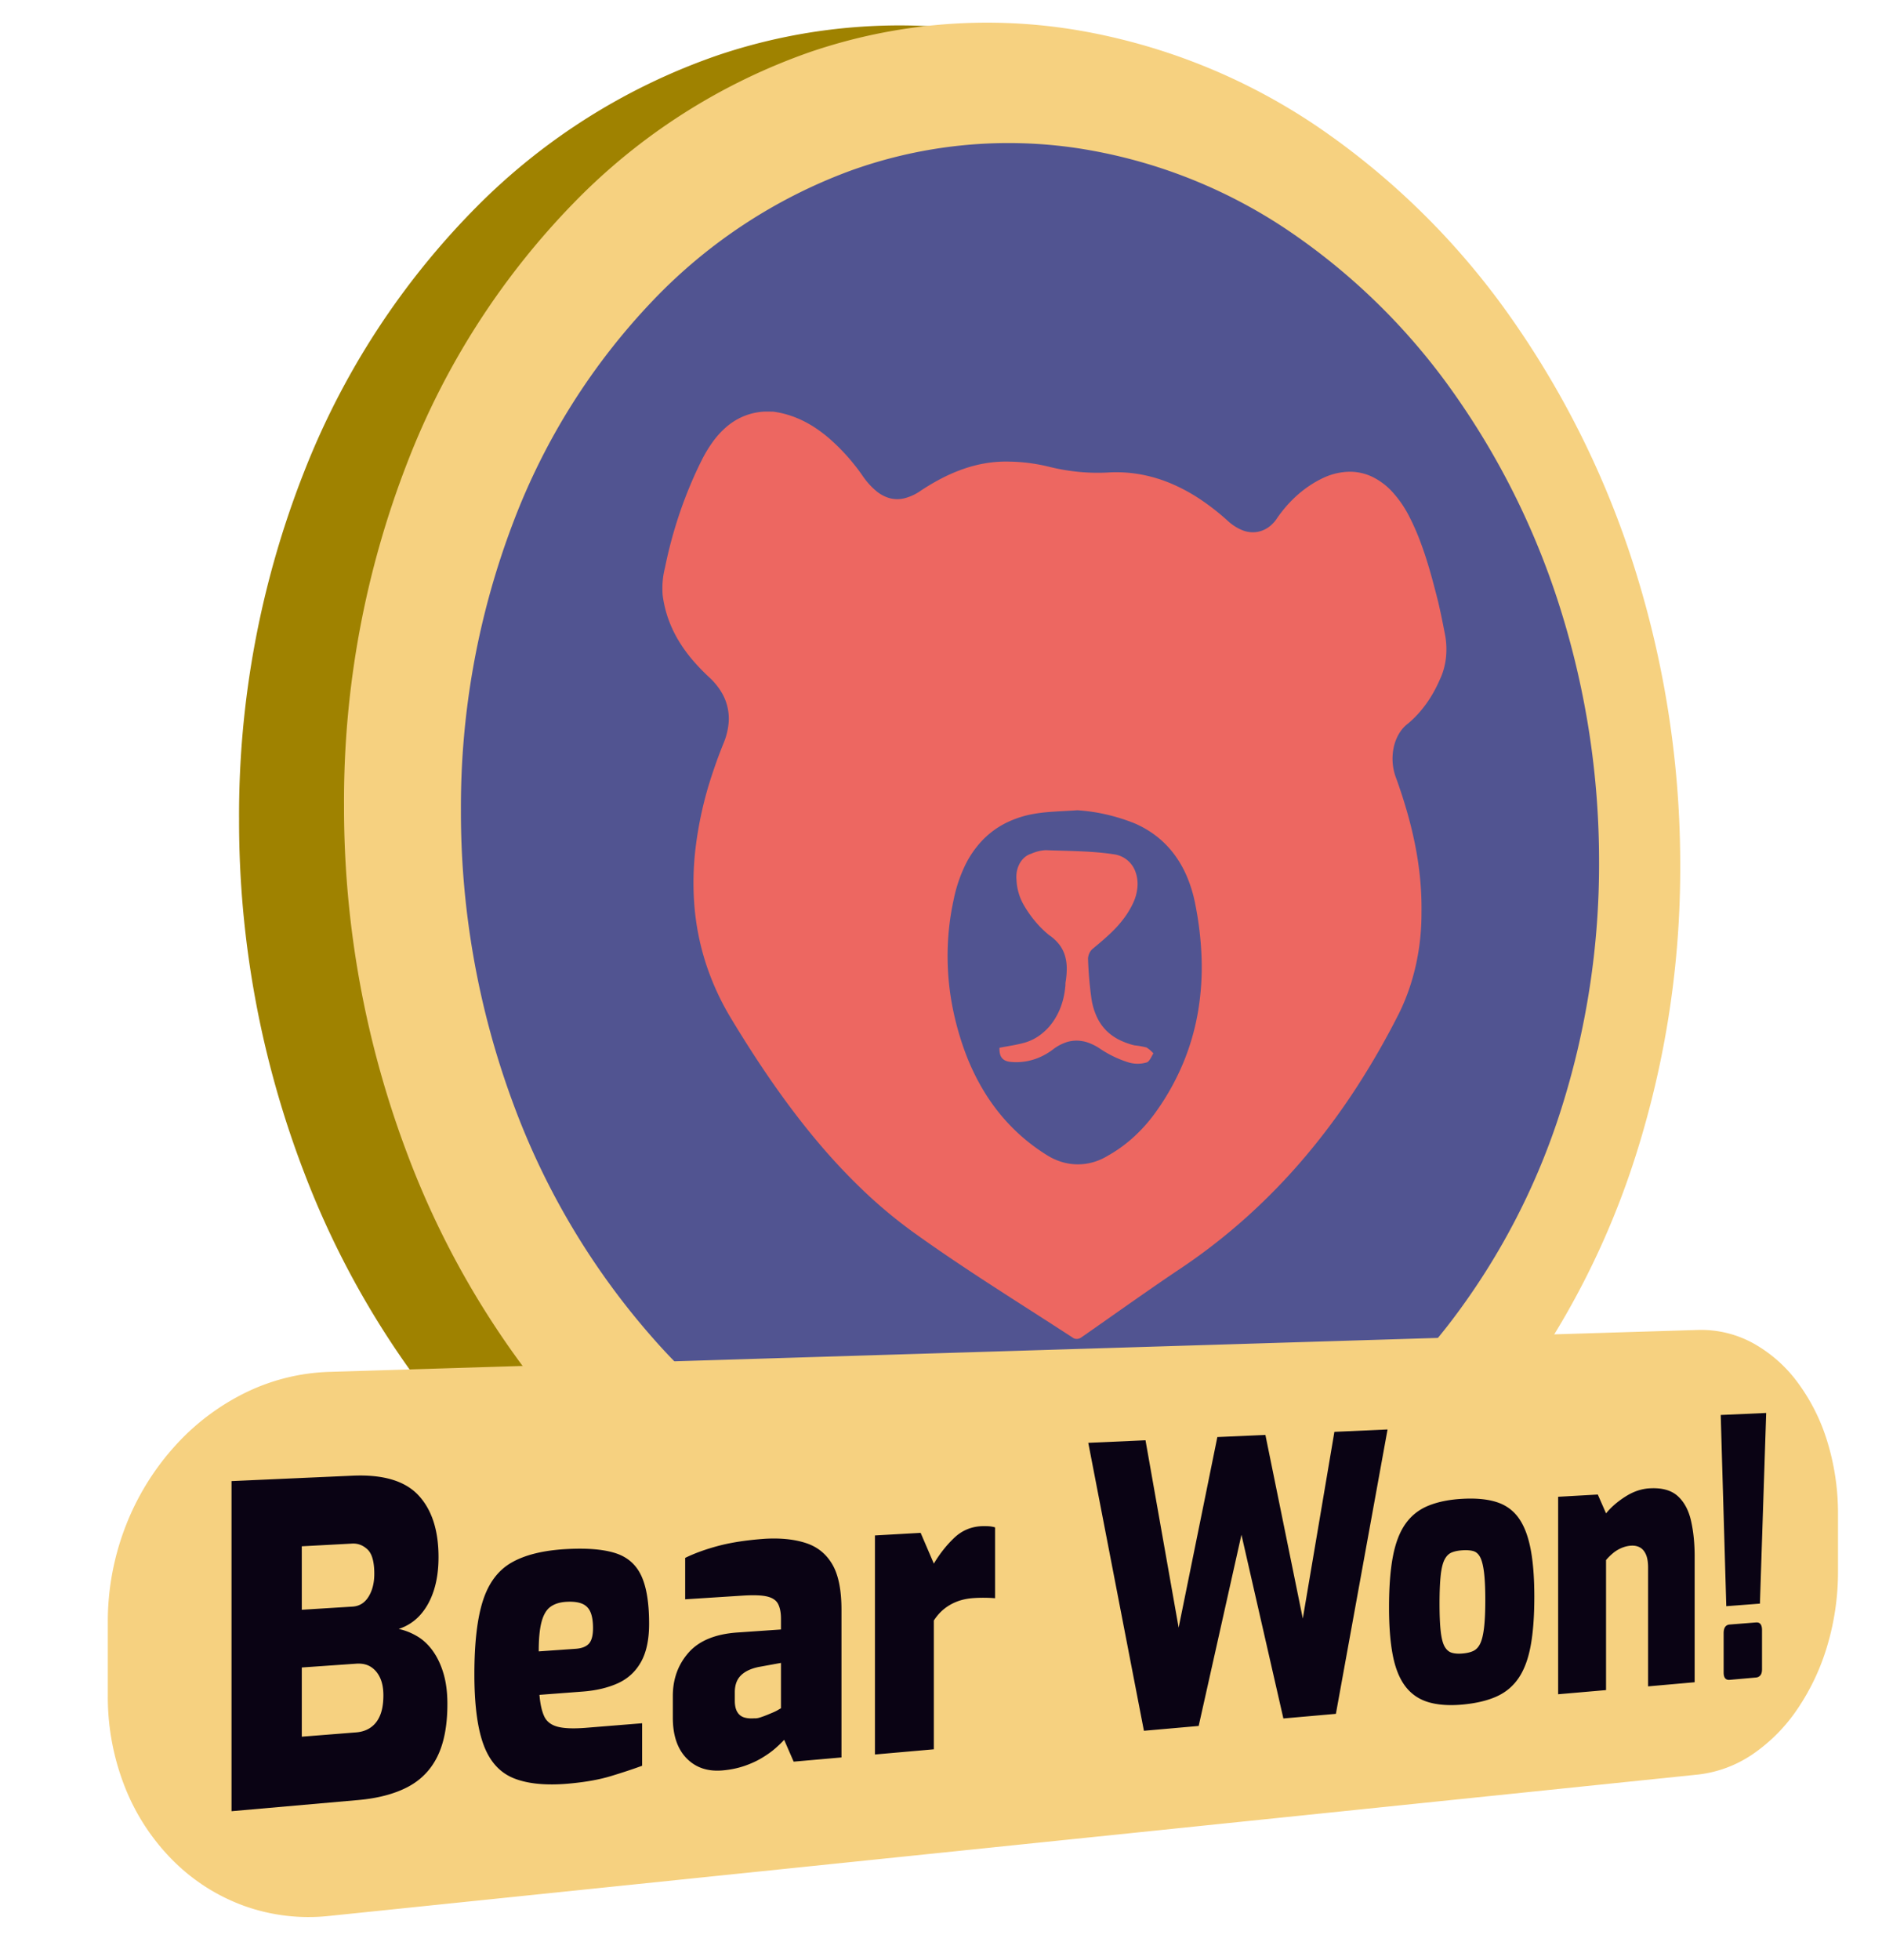 <svg xmlns="http://www.w3.org/2000/svg" xmlns:xlink="http://www.w3.org/1999/xlink" width="319" height="332" viewBox="0 0 319 332">
  <defs>
    <clipPath id="clip-BearWon">
      <rect width="319" height="332"/>
    </clipPath>
  </defs>
  <g id="BearWon" clip-path="url(#clip-BearWon)">
    <g id="Grupo_158" data-name="Grupo 158" transform="translate(18.28 -15.386)">
      <path id="Elipse_45" data-name="Elipse 45" d="M127.7,20.743a106.681,106.681,0,0,1,43.1,17.49,130.891,130.891,0,0,1,32.883,32.793,154.977,154.977,0,0,1,21.1,43.058,166.962,166.962,0,0,1,7.531,49.759,160.738,160.738,0,0,1-7.531,49.117,140.015,140.015,0,0,1-21.1,41.261A115.38,115.38,0,0,1,170.8,284.212a98.271,98.271,0,0,1-89.665,6.081,119.543,119.543,0,0,1-40.9-29.185,148.015,148.015,0,0,1-29.183-47.283A166.026,166.026,0,0,1,0,153.946,158.6,158.6,0,0,1,11.047,95.009a132.035,132.035,0,0,1,29.183-44.8,106.434,106.434,0,0,1,40.9-25.7A96.389,96.389,0,0,1,127.7,20.743Z" transform="translate(22.243 0.244)" fill="#9f8200"/>
      <path id="Elipse_43" data-name="Elipse 43" d="M124.359,20.508a103.428,103.428,0,0,1,42.048,17.3,128.723,128.723,0,0,1,32.108,32.429,154.141,154.141,0,0,1,20.611,42.585,166.934,166.934,0,0,1,7.36,49.2,160.424,160.424,0,0,1-7.36,48.54,138.538,138.538,0,0,1-20.611,40.727,112.637,112.637,0,0,1-32.108,29.535,94.924,94.924,0,0,1-42.048,13.507,95.927,95.927,0,0,1-45.389-7.793,116.972,116.972,0,0,1-39.83-28.927,146.887,146.887,0,0,1-28.4-46.72A165.962,165.962,0,0,1,0,151.815,158.216,158.216,0,0,1,10.744,93.707a130.255,130.255,0,0,1,28.4-44.161A103.376,103.376,0,0,1,78.97,24.209,92.8,92.8,0,0,1,124.359,20.508Z" transform="translate(40.032)" fill="#F6D180"/>
      <path id="Elipse_41" data-name="Elipse 41" d="M104.543,15.411a87.45,87.45,0,0,1,36.1,14.22A108.978,108.978,0,0,1,168.48,57.166a131.13,131.13,0,0,1,17.988,36.613,142.5,142.5,0,0,1,6.447,42.54,136.874,136.874,0,0,1-6.447,41.958,117.743,117.743,0,0,1-17.988,34.992,95.375,95.375,0,0,1-27.833,25.026,80.518,80.518,0,0,1-36.1,10.966A81.963,81.963,0,0,1,66,241.969a100.367,100.367,0,0,1-33.455-24.99A125.815,125.815,0,0,1,8.9,177.347,141.785,141.785,0,0,1,0,127.624,135.261,135.261,0,0,1,8.9,78.7,111.676,111.676,0,0,1,32.549,41.2,88.579,88.579,0,0,1,66,19.228,78.946,78.946,0,0,1,104.543,15.411Z" transform="translate(59.847 25.084)" fill="#515491"/>
      <g id="Capa_2" data-name="Capa 2" transform="translate(93.996 83.165)">
        <path id="Trazado_1041" data-name="Trazado 1041" d="M132.641,39.652q-.137-.7-.276-1.406t-.283-1.407q-.144-.7-.3-1.4t-.317-1.386c-.31-1.223-.624-2.446-.956-3.66s-.683-2.423-1.064-3.615-.8-2.372-1.255-3.528-.964-2.293-1.528-3.4a18.9,18.9,0,0,0-2.9-4.266,11.31,11.31,0,0,0-3.434-2.592,8.819,8.819,0,0,0-3.867-.861,10.808,10.808,0,0,0-4.2.934A17.547,17.547,0,0,0,110,14.292a18.855,18.855,0,0,0-2.12,1.576,20.53,20.53,0,0,0-1.944,1.907A22.508,22.508,0,0,0,104.188,20a5.715,5.715,0,0,1-1.171,1.317,4.809,4.809,0,0,1-1.419.807,4.487,4.487,0,0,1-1.575.262,4.81,4.81,0,0,1-1.639-.318,7.418,7.418,0,0,1-.692-.31q-.341-.174-.671-.385t-.645-.458q-.316-.247-.616-.528a39.8,39.8,0,0,0-4.6-3.59,29.987,29.987,0,0,0-4.836-2.626,24.642,24.642,0,0,0-5.1-1.555,23.289,23.289,0,0,0-5.382-.374q-1.283.082-2.577.062t-2.6-.142q-1.3-.122-2.61-.346t-2.615-.552q-.812-.2-1.629-.349t-1.638-.258q-.821-.106-1.645-.166t-1.649-.074a20.831,20.831,0,0,0-4.019.263,22.977,22.977,0,0,0-3.853.984A28.308,28.308,0,0,0,47.3,13.268a37.752,37.752,0,0,0-3.584,2.126,8.375,8.375,0,0,1-2.676,1.23,5.087,5.087,0,0,1-2.5-.009A6.181,6.181,0,0,1,36.2,15.359a12.542,12.542,0,0,1-2.245-2.507q-.279-.4-.568-.8T32.8,11.28q-.3-.384-.606-.758t-.624-.739A34.862,34.862,0,0,0,28.78,6.934a23.838,23.838,0,0,0-3.017-2.339,18.071,18.071,0,0,0-3.311-1.7,16.043,16.043,0,0,0-3.669-.943c-.145,0-.3,0-.455-.005s-.319-.007-.485-.008-.335,0-.506.005-.344.017-.516.035a10.681,10.681,0,0,0-3.266.846,10.962,10.962,0,0,0-2.737,1.741,14.672,14.672,0,0,0-2.275,2.5A22.546,22.546,0,0,0,6.66,10.186q-1.052,2.1-1.969,4.295t-1.7,4.475q-.78,2.281-1.419,4.637T.441,28.373Q.3,28.933.2,29.508T.052,30.67Q0,31.256,0,31.85t.045,1.191A19.656,19.656,0,0,0,1.053,37.2a20.4,20.4,0,0,0,1.754,3.645,24.836,24.836,0,0,0,2.339,3.215,34.446,34.446,0,0,0,2.764,2.867,11.6,11.6,0,0,1,2.018,2.413,8.672,8.672,0,0,1,1.279,5.53,11.561,11.561,0,0,1-.771,3.087q-.385.939-.748,1.891t-.7,1.918q-.341.966-.66,1.944t-.614,1.968A64.051,64.051,0,0,0,5.635,75.768,49.345,49.345,0,0,0,5.428,85.7a43.122,43.122,0,0,0,1.938,9.714,44.655,44.655,0,0,0,4.337,9.428c2.206,3.651,4.48,7.2,6.849,10.61s4.812,6.654,7.385,9.738A103.1,103.1,0,0,0,34,133.845a81.591,81.591,0,0,0,8.877,7.361q3.358,2.4,6.748,4.673,3.373,2.268,6.754,4.448,3.364,2.179,6.713,4.317,3.332,2.137,6.628,4.277a1.279,1.279,0,0,0,.309.092,1.247,1.247,0,0,0,.316.011,1.292,1.292,0,0,0,.312-.069,1.412,1.412,0,0,0,.3-.148q2.144-1.491,4.279-2.994t4.256-2.987q2.121-1.485,4.242-2.949T87.973,147a100.461,100.461,0,0,0,11.214-8.754,104.5,104.5,0,0,0,9.826-10.157,115.455,115.455,0,0,0,8.545-11.509,133.738,133.738,0,0,0,7.358-12.818,35.223,35.223,0,0,0,1.639-3.956,37.7,37.7,0,0,0,1.179-4.19,39.637,39.637,0,0,0,.708-4.366,40.887,40.887,0,0,0,.225-4.483,51.637,51.637,0,0,0-.249-5.849c-.19-1.923-.481-3.821-.857-5.7s-.838-3.738-1.368-5.581-1.13-3.675-1.782-5.493a9.177,9.177,0,0,1-.455-5.3,7.746,7.746,0,0,1,.9-2.335,5.872,5.872,0,0,1,1.571-1.755,17.554,17.554,0,0,0,1.593-1.53,19.1,19.1,0,0,0,1.428-1.753A20.82,20.82,0,0,0,130.7,49.51a22.6,22.6,0,0,0,1.062-2.146,10.86,10.86,0,0,0,.672-1.78,12.1,12.1,0,0,0,.375-1.917,12.956,12.956,0,0,0,.071-2,13.256,13.256,0,0,0-.239-2.019ZM83.919,120.192a27.866,27.866,0,0,1-1.821,2.359,26.143,26.143,0,0,1-2.021,2.1,24.545,24.545,0,0,1-2.2,1.819,23.138,23.138,0,0,1-2.37,1.522,10.058,10.058,0,0,1-2.537,1.113,9.4,9.4,0,0,1-5.313-.066,10.292,10.292,0,0,1-2.548-1.187,32.231,32.231,0,0,1-5.766-4.583,32.957,32.957,0,0,1-4.582-5.777,38.515,38.515,0,0,1-3.4-6.92,49.415,49.415,0,0,1-2.234-8.008q-.419-2.215-.614-4.464c-.13-1.5-.186-3-.168-4.5s.112-2.993.279-4.476a43.806,43.806,0,0,1,.724-4.4,24.788,24.788,0,0,1,1.906-5.8,16.74,16.74,0,0,1,2.975-4.346A14.571,14.571,0,0,1,58.2,71.641a17.349,17.349,0,0,1,4.9-1.577c.6-.1,1.2-.178,1.8-.238s1.207-.1,1.812-.141,1.209-.067,1.813-.1,1.205-.066,1.805-.112q1.246.081,2.483.262t2.456.462q1.219.28,2.422.658t2.38.852a16.98,16.98,0,0,1,3.634,2.132,16.019,16.019,0,0,1,2.922,2.932A17.923,17.923,0,0,1,88.82,80.5a23.022,23.022,0,0,1,1.426,4.512,56.293,56.293,0,0,1,1.149,9.558,45.125,45.125,0,0,1-.611,9.054,40.387,40.387,0,0,1-2.457,8.544A41.749,41.749,0,0,1,83.919,120.192Z" fill="#ED6761"/>
        <path id="Trazado_1042" data-name="Trazado 1042" d="M22.892,33.467a12.515,12.515,0,0,1-2.546-.915,8.5,8.5,0,0,1-2.146-1.5A8.057,8.057,0,0,1,16.578,28.8a11.31,11.31,0,0,1-.976-3.161q-.122-.858-.22-1.72t-.173-1.728q-.074-.865-.125-1.733t-.077-1.737a2.721,2.721,0,0,1,.089-.486,2.512,2.512,0,0,1,.171-.444,2.244,2.244,0,0,1,.245-.387,1.969,1.969,0,0,1,.311-.316c.648-.539,1.3-1.078,1.93-1.634s1.252-1.13,1.84-1.743a18.252,18.252,0,0,0,1.654-1.971,14.882,14.882,0,0,0,1.373-2.317A7.9,7.9,0,0,0,23.388,6.6a6.02,6.02,0,0,0-.344-2.552A4.509,4.509,0,0,0,19.388,1.1C18.444.956,17.495.849,16.541.768S14.628.632,13.666.59s-1.929-.07-2.9-.1S8.832.442,7.861.4q-.32.013-.636.058T6.6.582q-.312.075-.617.18t-.6.24a3.067,3.067,0,0,0-1.113.609,3.728,3.728,0,0,0-.831,1.02,4.5,4.5,0,0,0-.483,1.316,5,5,0,0,0-.069,1.5A9.8,9.8,0,0,0,3,6.554a9.657,9.657,0,0,0,.245,1.078,9.349,9.349,0,0,0,.363,1.031,8.9,8.9,0,0,0,.478.969q.439.767.934,1.478t1.041,1.36q.545.649,1.139,1.234t1.229,1.1a7.338,7.338,0,0,1,1.713,1.591,5.857,5.857,0,0,1,.95,1.852,7.59,7.59,0,0,1,.311,2.129,13.736,13.736,0,0,1-.206,2.422,1.6,1.6,0,0,0-.018.19c0,.064,0,.129,0,.194s0,.13-.007.194a1.27,1.27,0,0,1-.027.19,12.8,12.8,0,0,1-.688,3.193,11.375,11.375,0,0,1-1.406,2.735A9.683,9.683,0,0,1,7.035,31.6,8.275,8.275,0,0,1,4.53,32.928c-.36.111-.723.205-1.091.29s-.74.16-1.116.231-.758.138-1.143.206-.777.139-1.172.217a3.326,3.326,0,0,0,.106,1.136,1.65,1.65,0,0,0,.413.714,1.7,1.7,0,0,0,.639.389,3.246,3.246,0,0,0,.782.16,9.846,9.846,0,0,0,3.773-.389A10.347,10.347,0,0,0,7.5,35.152,11.088,11.088,0,0,0,9.166,34.08a7.724,7.724,0,0,1,2-1.087,5.655,5.655,0,0,1,2-.33,6.105,6.105,0,0,1,2.008.394,9.178,9.178,0,0,1,2.032,1.084q.57.37,1.155.7t1.183.606q.6.28,1.208.514t1.23.421a5.485,5.485,0,0,0,.74.15,5.341,5.341,0,0,0,1.487-.012,5.421,5.421,0,0,0,.733-.162.7.7,0,0,0,.323-.209,2.376,2.376,0,0,0,.292-.392c.093-.15.183-.314.271-.476s.174-.32.26-.46q-.133-.15-.275-.289t-.29-.264q-.149-.126-.3-.239t-.317-.213q-.249-.061-.5-.113t-.5-.1q-.251-.043-.5-.078t-.505-.06Z" transform="translate(57.136 75.836)" fill="#ED6761"/>
      </g>
      <path id="Rectángulo_115" data-name="Rectángulo 115" d="M37.457,7.832,269.53.727A18.36,18.36,0,0,1,278.9,2.984a23.577,23.577,0,0,1,7.529,6.638,32.824,32.824,0,0,1,5.014,9.964,41.377,41.377,0,0,1,1.826,12.333v9.753a43.833,43.833,0,0,1-1.826,12.578,38.4,38.4,0,0,1-5.014,10.635A28.727,28.727,0,0,1,278.9,72.53a20.5,20.5,0,0,1-9.372,3.511L37.457,99.995a32.361,32.361,0,0,1-14.322-1.7A32.88,32.88,0,0,1,11.2,90.755,36.581,36.581,0,0,1,3.024,78.472,41.564,41.564,0,0,1,0,62.707V50.132a44.71,44.71,0,0,1,3.023-16.17A43.789,43.789,0,0,1,11.2,20.586a39.583,39.583,0,0,1,11.937-9.139A34.737,34.737,0,0,1,37.457,7.832Z" transform="translate(-0.007 239.947)" fill="#F6D180"/>
      <path id="Bear_Won_" data-name="Bear Won!" d="M4.182,83.1V27.182l20.512-.915q3.882-.173,6.672.657t4.5,2.667q3.4,3.65,3.4,10.468,0,3.152-.789,5.619T36.2,49.821Q34.707,51.5,32.518,52.23q1.593.337,3.116,1.229t2.672,2.5q1.151,1.607,1.808,3.831t.656,5.151q0,5.418-1.675,8.852T34.044,79a16.514,16.514,0,0,1-1.793.8,20.012,20.012,0,0,1-2,.636q-1.051.277-2.2.471t-2.414.305ZM16.091,70.479l9.208-.728q1.477-.117,2.516-.865t1.571-2.081q.534-1.334.534-3.328,0-1.772-.567-2.987t-1.572-1.847q-1.005-.633-2.482-.53l-9.208.643Zm0-21.5,8.6-.535q1.747-.109,2.719-1.686t.971-3.867q0-3.032-1.138-4.116t-2.619-1.007l-8.536.458Zm45.256,29.45q-5.736.507-9.269-.886-3.552-1.4-5.141-5.6T45.344,59.925q0-8.025,1.463-12.529t4.885-6.438Q55.1,39.025,60.9,38.7q5.247-.294,8.324.678,3.061.968,4.4,3.813t1.335,8.18q0,3.988-1.367,6.437t-3.9,3.608q-2.54,1.158-6.006,1.421l-7.311.555q.192,2.3.8,3.625t2.263,1.769q1.652.443,4.881.182l9.46-.765v7.2q-2.3.843-5.276,1.747T61.347,78.426Zm-5.1-22.4,6.237-.436q1.581-.11,2.275-.877t.694-2.632q0-1.723-.441-2.735t-1.452-1.415q-1.012-.4-2.661-.3t-2.672.855q-1.021.752-1.5,2.553T56.251,56.026ZM87.428,76.191q-3.78.334-6.109-2.045t-2.338-6.861V63.594q0-4.33,2.675-7.36t8.318-3.408l7.338-.508V50.5q0-1.538-.478-2.485t-1.858-1.279Q93.6,46.4,90.7,46.59l-9.627.616V40.191q2.452-1.2,5.716-2.06,3.246-.852,7.828-1.18,4.01-.225,6.926.726t4.465,3.6q1.559,2.643,1.559,7.7V73.994l-8.105.714-1.611-3.7q-.538.6-1.465,1.419t-2.28,1.633q-1.354.82-3.043,1.39T87.428,76.191Zm5.385-8.826q.421.036.993-.151t1.111-.406q.54-.219,1.049-.435t.838-.417q.329-.2.508-.286V57.98l-3.838.7q-1.989.429-2.986,1.452t-1,2.784V64.4q0,1.2.424,1.9t1.179.924Q91.848,67.443,92.813,67.365Zm20.427,6.13V36.388l7.747-.438,2.236,5.208q1.486-2.481,3.423-4.334t4.589-2q.508-.028,1.156,0t1.21.2v12q-.9-.076-1.858-.08T129.934,47q-1.472.1-2.693.554t-2.22,1.241q-1,.785-1.8,2V72.615Zm45.593-4.016L149.4,20.7l9.7-.433,5.616,31.737,6.561-32.281,8.146-.363,6.339,31.107,5.355-31.629,9.01-.4-8.756,48.17-8.9.784-7.108-31.124L168.113,68.66Zm53.975-4.439q-3.375.3-5.761-.411t-3.883-2.654q-1.491-1.947-2.139-5.244t-.648-8.155q0-5.237.673-8.7t2.164-5.522q1.487-2.06,3.883-3.023t5.711-1.145q3.4-.191,5.724.527t3.726,2.6q1.412,1.885,2.08,5.185t.668,8.29q0,4.931-.62,8.289t-2.032,5.45q-1.415,2.094-3.75,3.144T212.808,65.039Zm0-8.65q1.12-.09,1.85-.432t1.165-1.227q.436-.884.654-2.663t.218-4.735q0-2.957-.218-4.7t-.654-2.568q-.437-.822-1.165-1.027t-1.85-.133q-1.074.069-1.807.369t-1.2,1.185q-.466.886-.662,2.672t-.2,4.766q0,2.978.2,4.737t.662,2.577q.466.818,1.2,1.044T212.808,56.389Zm16.235,6.9V29.838l6.722-.38,1.4,3.191q1.256-1.554,3.274-2.841t4.127-1.4q3.114-.175,4.755,1.319t2.248,4.192q.611,2.7.611,5.984V61.255l-7.891.7v-20.1q0-1.41-.368-2.243t-1.013-1.191q-.646-.357-1.523-.3-.786.051-1.574.379t-1.439.865q-.651.536-1.21,1.191v22.03Zm28.5-14.916L256.6,15.983l7.707-.344-1.062,32.3Zm.582,12.475q-1.03.091-1.03-1.241V52.952q0-1.392,1.03-1.474l4.456-.353q1.019-.081,1.019,1.3v6.618q0,.722-.288,1.048t-.732.365Z" transform="translate(16.783 239.095)" fill="#0a0314"/>
    </g>
  </g>
</svg>
